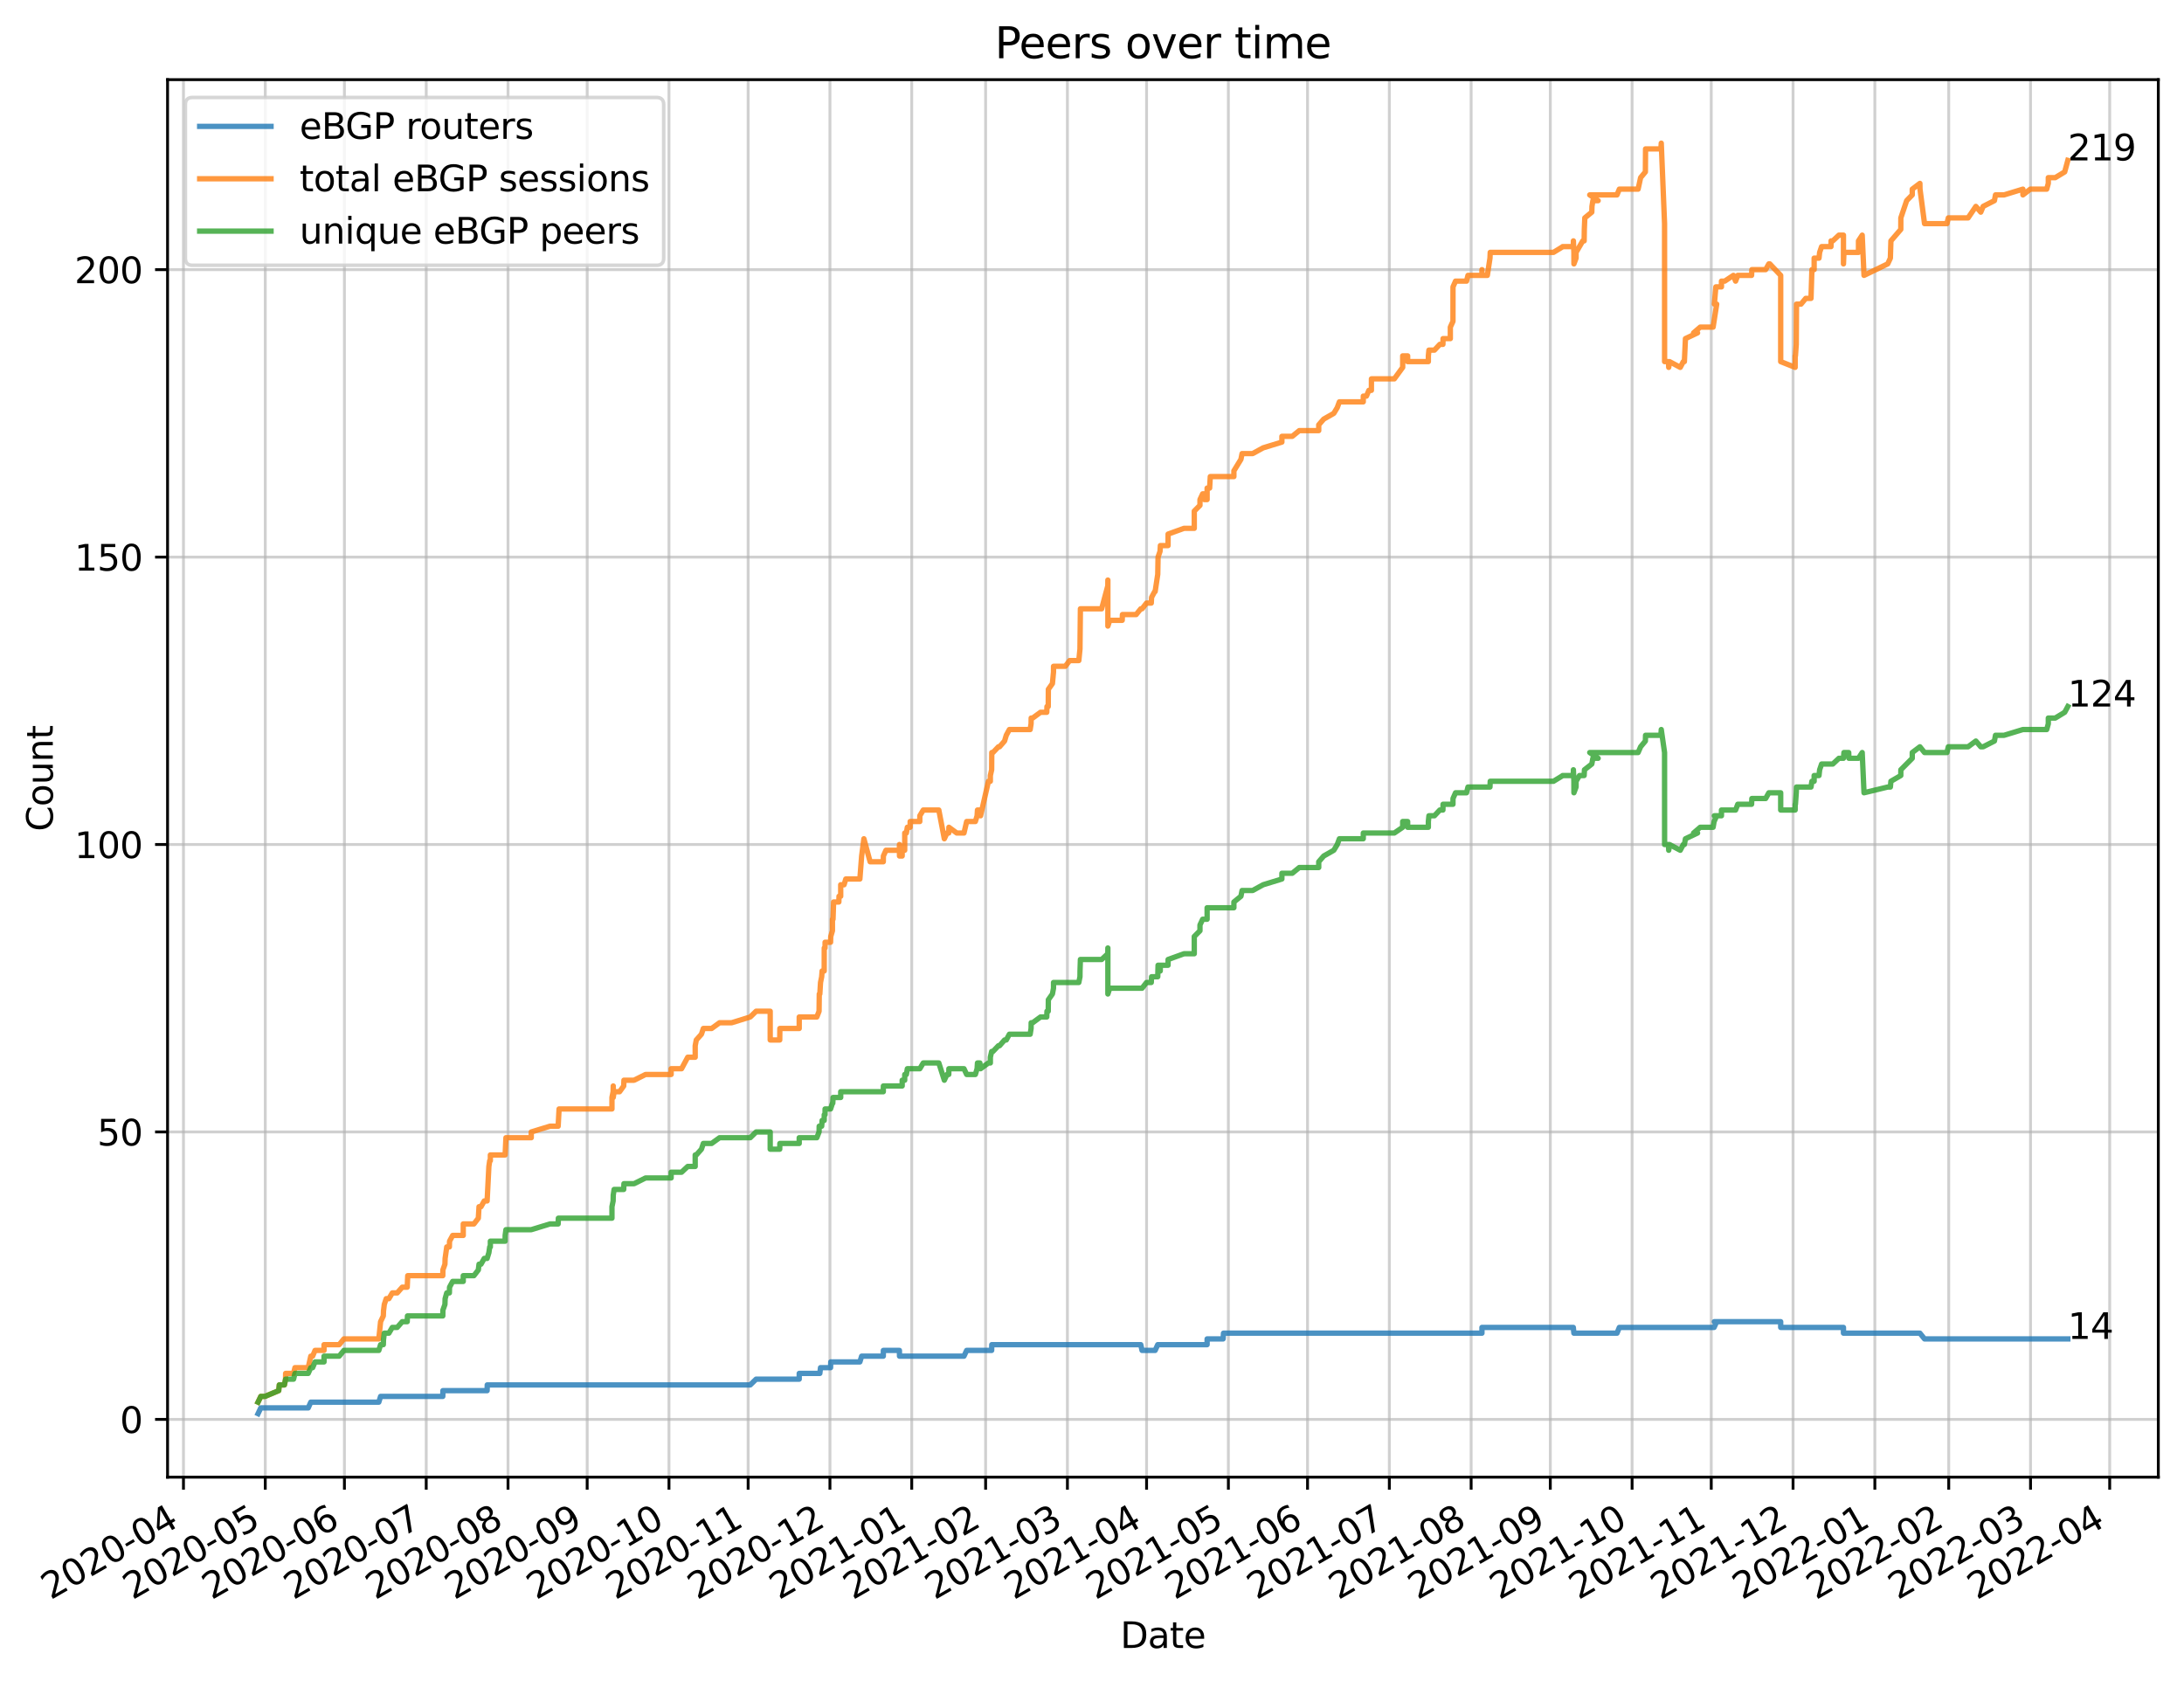 <?xml version="1.0" encoding="utf-8" standalone="no"?>
<!DOCTYPE svg PUBLIC "-//W3C//DTD SVG 1.1//EN"
  "http://www.w3.org/Graphics/SVG/1.1/DTD/svg11.dtd">
<svg xmlns:xlink="http://www.w3.org/1999/xlink" width="612.166pt" height="471.149pt" viewBox="0 0 612.166 471.149" xmlns="http://www.w3.org/2000/svg" version="1.1">
 <defs>
  <style type="text/css">*{stroke-linejoin: round; stroke-linecap: butt}</style>
 </defs>
 <g id="figure_1">
  <g id="patch_1">
   <path d="M 0 471.149 
L 612.166 471.149 
L 612.166 0 
L 0 0 
z
" style="fill: #ffffff"/>
  </g>
  <g id="axes_1">
   <g id="patch_2">
    <path d="M 46.966 413.998 
L 604.966 413.998 
L 604.966 22.318 
L 46.966 22.318 
z
" style="fill: #ffffff"/>
   </g>
   <g id="matplotlib.axis_1">
    <g id="xtick_1">
     <g id="line2d_1">
      <path d="M 51.424 413.998 
L 51.424 22.318 
" clip-path="url(#p171975126e)" style="fill: none; stroke: #b0b0b0; stroke-opacity: 0.6; stroke-width: 0.8; stroke-linecap: square"/>
     </g>
     <g id="line2d_2">
      <defs>
       <path id="m4989ca4dfe" d="M 0 0 
L 0 3.5 
" style="stroke: #000000; stroke-width: 0.8"/>
      </defs>
      <g>
       <use xlink:href="#m4989ca4dfe" x="51.424" y="413.998" style="stroke: #000000; stroke-width: 0.8"/>
      </g>
     </g>
     <g id="text_1">
      <!-- 2020-04 -->
      <g transform="translate(14.199 448.47)rotate(-30)scale(0.1 -0.1)">
       <defs>
        <path id="DejaVuSans-32" d="M 1228 531 
L 3431 531 
L 3431 0 
L 469 0 
L 469 531 
Q 828 903 1448 1529 
Q 2069 2156 2228 2338 
Q 2531 2678 2651 2914 
Q 2772 3150 2772 3378 
Q 2772 3750 2511 3984 
Q 2250 4219 1831 4219 
Q 1534 4219 1204 4116 
Q 875 4013 500 3803 
L 500 4441 
Q 881 4594 1212 4672 
Q 1544 4750 1819 4750 
Q 2544 4750 2975 4387 
Q 3406 4025 3406 3419 
Q 3406 3131 3298 2873 
Q 3191 2616 2906 2266 
Q 2828 2175 2409 1742 
Q 1991 1309 1228 531 
z
" transform="scale(0.016)"/>
        <path id="DejaVuSans-30" d="M 2034 4250 
Q 1547 4250 1301 3770 
Q 1056 3291 1056 2328 
Q 1056 1369 1301 889 
Q 1547 409 2034 409 
Q 2525 409 2770 889 
Q 3016 1369 3016 2328 
Q 3016 3291 2770 3770 
Q 2525 4250 2034 4250 
z
M 2034 4750 
Q 2819 4750 3233 4129 
Q 3647 3509 3647 2328 
Q 3647 1150 3233 529 
Q 2819 -91 2034 -91 
Q 1250 -91 836 529 
Q 422 1150 422 2328 
Q 422 3509 836 4129 
Q 1250 4750 2034 4750 
z
" transform="scale(0.016)"/>
        <path id="DejaVuSans-2d" d="M 313 2009 
L 1997 2009 
L 1997 1497 
L 313 1497 
L 313 2009 
z
" transform="scale(0.016)"/>
        <path id="DejaVuSans-34" d="M 2419 4116 
L 825 1625 
L 2419 1625 
L 2419 4116 
z
M 2253 4666 
L 3047 4666 
L 3047 1625 
L 3713 1625 
L 3713 1100 
L 3047 1100 
L 3047 0 
L 2419 0 
L 2419 1100 
L 313 1100 
L 313 1709 
L 2253 4666 
z
" transform="scale(0.016)"/>
       </defs>
       <use xlink:href="#DejaVuSans-32"/>
       <use xlink:href="#DejaVuSans-30" x="63.623"/>
       <use xlink:href="#DejaVuSans-32" x="127.246"/>
       <use xlink:href="#DejaVuSans-30" x="190.869"/>
       <use xlink:href="#DejaVuSans-2d" x="254.492"/>
       <use xlink:href="#DejaVuSans-30" x="290.576"/>
       <use xlink:href="#DejaVuSans-34" x="354.199"/>
      </g>
     </g>
    </g>
    <g id="xtick_2">
     <g id="line2d_3">
      <path d="M 74.352 413.998 
L 74.352 22.318 
" clip-path="url(#p171975126e)" style="fill: none; stroke: #b0b0b0; stroke-opacity: 0.6; stroke-width: 0.8; stroke-linecap: square"/>
     </g>
     <g id="line2d_4">
      <g>
       <use xlink:href="#m4989ca4dfe" x="74.352" y="413.998" style="stroke: #000000; stroke-width: 0.8"/>
      </g>
     </g>
     <g id="text_2">
      <!-- 2020-05 -->
      <g transform="translate(37.127 448.47)rotate(-30)scale(0.1 -0.1)">
       <defs>
        <path id="DejaVuSans-35" d="M 691 4666 
L 3169 4666 
L 3169 4134 
L 1269 4134 
L 1269 2991 
Q 1406 3038 1543 3061 
Q 1681 3084 1819 3084 
Q 2600 3084 3056 2656 
Q 3513 2228 3513 1497 
Q 3513 744 3044 326 
Q 2575 -91 1722 -91 
Q 1428 -91 1123 -41 
Q 819 9 494 109 
L 494 744 
Q 775 591 1075 516 
Q 1375 441 1709 441 
Q 2250 441 2565 725 
Q 2881 1009 2881 1497 
Q 2881 1984 2565 2268 
Q 2250 2553 1709 2553 
Q 1456 2553 1204 2497 
Q 953 2441 691 2322 
L 691 4666 
z
" transform="scale(0.016)"/>
       </defs>
       <use xlink:href="#DejaVuSans-32"/>
       <use xlink:href="#DejaVuSans-30" x="63.623"/>
       <use xlink:href="#DejaVuSans-32" x="127.246"/>
       <use xlink:href="#DejaVuSans-30" x="190.869"/>
       <use xlink:href="#DejaVuSans-2d" x="254.492"/>
       <use xlink:href="#DejaVuSans-30" x="290.576"/>
       <use xlink:href="#DejaVuSans-35" x="354.199"/>
      </g>
     </g>
    </g>
    <g id="xtick_3">
     <g id="line2d_5">
      <path d="M 96.54 413.998 
L 96.54 22.318 
" clip-path="url(#p171975126e)" style="fill: none; stroke: #b0b0b0; stroke-opacity: 0.6; stroke-width: 0.8; stroke-linecap: square"/>
     </g>
     <g id="line2d_6">
      <g>
       <use xlink:href="#m4989ca4dfe" x="96.54" y="413.998" style="stroke: #000000; stroke-width: 0.8"/>
      </g>
     </g>
     <g id="text_3">
      <!-- 2020-06 -->
      <g transform="translate(59.315 448.47)rotate(-30)scale(0.1 -0.1)">
       <defs>
        <path id="DejaVuSans-36" d="M 2113 2584 
Q 1688 2584 1439 2293 
Q 1191 2003 1191 1497 
Q 1191 994 1439 701 
Q 1688 409 2113 409 
Q 2538 409 2786 701 
Q 3034 994 3034 1497 
Q 3034 2003 2786 2293 
Q 2538 2584 2113 2584 
z
M 3366 4563 
L 3366 3988 
Q 3128 4100 2886 4159 
Q 2644 4219 2406 4219 
Q 1781 4219 1451 3797 
Q 1122 3375 1075 2522 
Q 1259 2794 1537 2939 
Q 1816 3084 2150 3084 
Q 2853 3084 3261 2657 
Q 3669 2231 3669 1497 
Q 3669 778 3244 343 
Q 2819 -91 2113 -91 
Q 1303 -91 875 529 
Q 447 1150 447 2328 
Q 447 3434 972 4092 
Q 1497 4750 2381 4750 
Q 2619 4750 2861 4703 
Q 3103 4656 3366 4563 
z
" transform="scale(0.016)"/>
       </defs>
       <use xlink:href="#DejaVuSans-32"/>
       <use xlink:href="#DejaVuSans-30" x="63.623"/>
       <use xlink:href="#DejaVuSans-32" x="127.246"/>
       <use xlink:href="#DejaVuSans-30" x="190.869"/>
       <use xlink:href="#DejaVuSans-2d" x="254.492"/>
       <use xlink:href="#DejaVuSans-30" x="290.576"/>
       <use xlink:href="#DejaVuSans-36" x="354.199"/>
      </g>
     </g>
    </g>
    <g id="xtick_4">
     <g id="line2d_7">
      <path d="M 119.468 413.998 
L 119.468 22.318 
" clip-path="url(#p171975126e)" style="fill: none; stroke: #b0b0b0; stroke-opacity: 0.6; stroke-width: 0.8; stroke-linecap: square"/>
     </g>
     <g id="line2d_8">
      <g>
       <use xlink:href="#m4989ca4dfe" x="119.468" y="413.998" style="stroke: #000000; stroke-width: 0.8"/>
      </g>
     </g>
     <g id="text_4">
      <!-- 2020-07 -->
      <g transform="translate(82.243 448.47)rotate(-30)scale(0.1 -0.1)">
       <defs>
        <path id="DejaVuSans-37" d="M 525 4666 
L 3525 4666 
L 3525 4397 
L 1831 0 
L 1172 0 
L 2766 4134 
L 525 4134 
L 525 4666 
z
" transform="scale(0.016)"/>
       </defs>
       <use xlink:href="#DejaVuSans-32"/>
       <use xlink:href="#DejaVuSans-30" x="63.623"/>
       <use xlink:href="#DejaVuSans-32" x="127.246"/>
       <use xlink:href="#DejaVuSans-30" x="190.869"/>
       <use xlink:href="#DejaVuSans-2d" x="254.492"/>
       <use xlink:href="#DejaVuSans-30" x="290.576"/>
       <use xlink:href="#DejaVuSans-37" x="354.199"/>
      </g>
     </g>
    </g>
    <g id="xtick_5">
     <g id="line2d_9">
      <path d="M 142.396 413.998 
L 142.396 22.318 
" clip-path="url(#p171975126e)" style="fill: none; stroke: #b0b0b0; stroke-opacity: 0.6; stroke-width: 0.8; stroke-linecap: square"/>
     </g>
     <g id="line2d_10">
      <g>
       <use xlink:href="#m4989ca4dfe" x="142.396" y="413.998" style="stroke: #000000; stroke-width: 0.8"/>
      </g>
     </g>
     <g id="text_5">
      <!-- 2020-08 -->
      <g transform="translate(105.171 448.47)rotate(-30)scale(0.1 -0.1)">
       <defs>
        <path id="DejaVuSans-38" d="M 2034 2216 
Q 1584 2216 1326 1975 
Q 1069 1734 1069 1313 
Q 1069 891 1326 650 
Q 1584 409 2034 409 
Q 2484 409 2743 651 
Q 3003 894 3003 1313 
Q 3003 1734 2745 1975 
Q 2488 2216 2034 2216 
z
M 1403 2484 
Q 997 2584 770 2862 
Q 544 3141 544 3541 
Q 544 4100 942 4425 
Q 1341 4750 2034 4750 
Q 2731 4750 3128 4425 
Q 3525 4100 3525 3541 
Q 3525 3141 3298 2862 
Q 3072 2584 2669 2484 
Q 3125 2378 3379 2068 
Q 3634 1759 3634 1313 
Q 3634 634 3220 271 
Q 2806 -91 2034 -91 
Q 1263 -91 848 271 
Q 434 634 434 1313 
Q 434 1759 690 2068 
Q 947 2378 1403 2484 
z
M 1172 3481 
Q 1172 3119 1398 2916 
Q 1625 2713 2034 2713 
Q 2441 2713 2670 2916 
Q 2900 3119 2900 3481 
Q 2900 3844 2670 4047 
Q 2441 4250 2034 4250 
Q 1625 4250 1398 4047 
Q 1172 3844 1172 3481 
z
" transform="scale(0.016)"/>
       </defs>
       <use xlink:href="#DejaVuSans-32"/>
       <use xlink:href="#DejaVuSans-30" x="63.623"/>
       <use xlink:href="#DejaVuSans-32" x="127.246"/>
       <use xlink:href="#DejaVuSans-30" x="190.869"/>
       <use xlink:href="#DejaVuSans-2d" x="254.492"/>
       <use xlink:href="#DejaVuSans-30" x="290.576"/>
       <use xlink:href="#DejaVuSans-38" x="354.199"/>
      </g>
     </g>
    </g>
    <g id="xtick_6">
     <g id="line2d_11">
      <path d="M 164.584 413.998 
L 164.584 22.318 
" clip-path="url(#p171975126e)" style="fill: none; stroke: #b0b0b0; stroke-opacity: 0.6; stroke-width: 0.8; stroke-linecap: square"/>
     </g>
     <g id="line2d_12">
      <g>
       <use xlink:href="#m4989ca4dfe" x="164.584" y="413.998" style="stroke: #000000; stroke-width: 0.8"/>
      </g>
     </g>
     <g id="text_6">
      <!-- 2020-09 -->
      <g transform="translate(127.359 448.47)rotate(-30)scale(0.1 -0.1)">
       <defs>
        <path id="DejaVuSans-39" d="M 703 97 
L 703 672 
Q 941 559 1184 500 
Q 1428 441 1663 441 
Q 2288 441 2617 861 
Q 2947 1281 2994 2138 
Q 2813 1869 2534 1725 
Q 2256 1581 1919 1581 
Q 1219 1581 811 2004 
Q 403 2428 403 3163 
Q 403 3881 828 4315 
Q 1253 4750 1959 4750 
Q 2769 4750 3195 4129 
Q 3622 3509 3622 2328 
Q 3622 1225 3098 567 
Q 2575 -91 1691 -91 
Q 1453 -91 1209 -44 
Q 966 3 703 97 
z
M 1959 2075 
Q 2384 2075 2632 2365 
Q 2881 2656 2881 3163 
Q 2881 3666 2632 3958 
Q 2384 4250 1959 4250 
Q 1534 4250 1286 3958 
Q 1038 3666 1038 3163 
Q 1038 2656 1286 2365 
Q 1534 2075 1959 2075 
z
" transform="scale(0.016)"/>
       </defs>
       <use xlink:href="#DejaVuSans-32"/>
       <use xlink:href="#DejaVuSans-30" x="63.623"/>
       <use xlink:href="#DejaVuSans-32" x="127.246"/>
       <use xlink:href="#DejaVuSans-30" x="190.869"/>
       <use xlink:href="#DejaVuSans-2d" x="254.492"/>
       <use xlink:href="#DejaVuSans-30" x="290.576"/>
       <use xlink:href="#DejaVuSans-39" x="354.199"/>
      </g>
     </g>
    </g>
    <g id="xtick_7">
     <g id="line2d_13">
      <path d="M 187.512 413.998 
L 187.512 22.318 
" clip-path="url(#p171975126e)" style="fill: none; stroke: #b0b0b0; stroke-opacity: 0.6; stroke-width: 0.8; stroke-linecap: square"/>
     </g>
     <g id="line2d_14">
      <g>
       <use xlink:href="#m4989ca4dfe" x="187.512" y="413.998" style="stroke: #000000; stroke-width: 0.8"/>
      </g>
     </g>
     <g id="text_7">
      <!-- 2020-10 -->
      <g transform="translate(150.287 448.47)rotate(-30)scale(0.1 -0.1)">
       <defs>
        <path id="DejaVuSans-31" d="M 794 531 
L 1825 531 
L 1825 4091 
L 703 3866 
L 703 4441 
L 1819 4666 
L 2450 4666 
L 2450 531 
L 3481 531 
L 3481 0 
L 794 0 
L 794 531 
z
" transform="scale(0.016)"/>
       </defs>
       <use xlink:href="#DejaVuSans-32"/>
       <use xlink:href="#DejaVuSans-30" x="63.623"/>
       <use xlink:href="#DejaVuSans-32" x="127.246"/>
       <use xlink:href="#DejaVuSans-30" x="190.869"/>
       <use xlink:href="#DejaVuSans-2d" x="254.492"/>
       <use xlink:href="#DejaVuSans-31" x="290.576"/>
       <use xlink:href="#DejaVuSans-30" x="354.199"/>
      </g>
     </g>
    </g>
    <g id="xtick_8">
     <g id="line2d_15">
      <path d="M 209.7 413.998 
L 209.7 22.318 
" clip-path="url(#p171975126e)" style="fill: none; stroke: #b0b0b0; stroke-opacity: 0.6; stroke-width: 0.8; stroke-linecap: square"/>
     </g>
     <g id="line2d_16">
      <g>
       <use xlink:href="#m4989ca4dfe" x="209.7" y="413.998" style="stroke: #000000; stroke-width: 0.8"/>
      </g>
     </g>
     <g id="text_8">
      <!-- 2020-11 -->
      <g transform="translate(172.476 448.47)rotate(-30)scale(0.1 -0.1)">
       <use xlink:href="#DejaVuSans-32"/>
       <use xlink:href="#DejaVuSans-30" x="63.623"/>
       <use xlink:href="#DejaVuSans-32" x="127.246"/>
       <use xlink:href="#DejaVuSans-30" x="190.869"/>
       <use xlink:href="#DejaVuSans-2d" x="254.492"/>
       <use xlink:href="#DejaVuSans-31" x="290.576"/>
       <use xlink:href="#DejaVuSans-31" x="354.199"/>
      </g>
     </g>
    </g>
    <g id="xtick_9">
     <g id="line2d_17">
      <path d="M 232.628 413.998 
L 232.628 22.318 
" clip-path="url(#p171975126e)" style="fill: none; stroke: #b0b0b0; stroke-opacity: 0.6; stroke-width: 0.8; stroke-linecap: square"/>
     </g>
     <g id="line2d_18">
      <g>
       <use xlink:href="#m4989ca4dfe" x="232.628" y="413.998" style="stroke: #000000; stroke-width: 0.8"/>
      </g>
     </g>
     <g id="text_9">
      <!-- 2020-12 -->
      <g transform="translate(195.403 448.47)rotate(-30)scale(0.1 -0.1)">
       <use xlink:href="#DejaVuSans-32"/>
       <use xlink:href="#DejaVuSans-30" x="63.623"/>
       <use xlink:href="#DejaVuSans-32" x="127.246"/>
       <use xlink:href="#DejaVuSans-30" x="190.869"/>
       <use xlink:href="#DejaVuSans-2d" x="254.492"/>
       <use xlink:href="#DejaVuSans-31" x="290.576"/>
       <use xlink:href="#DejaVuSans-32" x="354.199"/>
      </g>
     </g>
    </g>
    <g id="xtick_10">
     <g id="line2d_19">
      <path d="M 255.556 413.998 
L 255.556 22.318 
" clip-path="url(#p171975126e)" style="fill: none; stroke: #b0b0b0; stroke-opacity: 0.6; stroke-width: 0.8; stroke-linecap: square"/>
     </g>
     <g id="line2d_20">
      <g>
       <use xlink:href="#m4989ca4dfe" x="255.556" y="413.998" style="stroke: #000000; stroke-width: 0.8"/>
      </g>
     </g>
     <g id="text_10">
      <!-- 2021-01 -->
      <g transform="translate(218.331 448.47)rotate(-30)scale(0.1 -0.1)">
       <use xlink:href="#DejaVuSans-32"/>
       <use xlink:href="#DejaVuSans-30" x="63.623"/>
       <use xlink:href="#DejaVuSans-32" x="127.246"/>
       <use xlink:href="#DejaVuSans-31" x="190.869"/>
       <use xlink:href="#DejaVuSans-2d" x="254.492"/>
       <use xlink:href="#DejaVuSans-30" x="290.576"/>
       <use xlink:href="#DejaVuSans-31" x="354.199"/>
      </g>
     </g>
    </g>
    <g id="xtick_11">
     <g id="line2d_21">
      <path d="M 276.265 413.998 
L 276.265 22.318 
" clip-path="url(#p171975126e)" style="fill: none; stroke: #b0b0b0; stroke-opacity: 0.6; stroke-width: 0.8; stroke-linecap: square"/>
     </g>
     <g id="line2d_22">
      <g>
       <use xlink:href="#m4989ca4dfe" x="276.265" y="413.998" style="stroke: #000000; stroke-width: 0.8"/>
      </g>
     </g>
     <g id="text_11">
      <!-- 2021-02 -->
      <g transform="translate(239.04 448.47)rotate(-30)scale(0.1 -0.1)">
       <use xlink:href="#DejaVuSans-32"/>
       <use xlink:href="#DejaVuSans-30" x="63.623"/>
       <use xlink:href="#DejaVuSans-32" x="127.246"/>
       <use xlink:href="#DejaVuSans-31" x="190.869"/>
       <use xlink:href="#DejaVuSans-2d" x="254.492"/>
       <use xlink:href="#DejaVuSans-30" x="290.576"/>
       <use xlink:href="#DejaVuSans-32" x="354.199"/>
      </g>
     </g>
    </g>
    <g id="xtick_12">
     <g id="line2d_23">
      <path d="M 299.193 413.998 
L 299.193 22.318 
" clip-path="url(#p171975126e)" style="fill: none; stroke: #b0b0b0; stroke-opacity: 0.6; stroke-width: 0.8; stroke-linecap: square"/>
     </g>
     <g id="line2d_24">
      <g>
       <use xlink:href="#m4989ca4dfe" x="299.193" y="413.998" style="stroke: #000000; stroke-width: 0.8"/>
      </g>
     </g>
     <g id="text_12">
      <!-- 2021-03 -->
      <g transform="translate(261.968 448.47)rotate(-30)scale(0.1 -0.1)">
       <defs>
        <path id="DejaVuSans-33" d="M 2597 2516 
Q 3050 2419 3304 2112 
Q 3559 1806 3559 1356 
Q 3559 666 3084 287 
Q 2609 -91 1734 -91 
Q 1441 -91 1130 -33 
Q 819 25 488 141 
L 488 750 
Q 750 597 1062 519 
Q 1375 441 1716 441 
Q 2309 441 2620 675 
Q 2931 909 2931 1356 
Q 2931 1769 2642 2001 
Q 2353 2234 1838 2234 
L 1294 2234 
L 1294 2753 
L 1863 2753 
Q 2328 2753 2575 2939 
Q 2822 3125 2822 3475 
Q 2822 3834 2567 4026 
Q 2313 4219 1838 4219 
Q 1578 4219 1281 4162 
Q 984 4106 628 3988 
L 628 4550 
Q 988 4650 1302 4700 
Q 1616 4750 1894 4750 
Q 2613 4750 3031 4423 
Q 3450 4097 3450 3541 
Q 3450 3153 3228 2886 
Q 3006 2619 2597 2516 
z
" transform="scale(0.016)"/>
       </defs>
       <use xlink:href="#DejaVuSans-32"/>
       <use xlink:href="#DejaVuSans-30" x="63.623"/>
       <use xlink:href="#DejaVuSans-32" x="127.246"/>
       <use xlink:href="#DejaVuSans-31" x="190.869"/>
       <use xlink:href="#DejaVuSans-2d" x="254.492"/>
       <use xlink:href="#DejaVuSans-30" x="290.576"/>
       <use xlink:href="#DejaVuSans-33" x="354.199"/>
      </g>
     </g>
    </g>
    <g id="xtick_13">
     <g id="line2d_25">
      <path d="M 321.381 413.998 
L 321.381 22.318 
" clip-path="url(#p171975126e)" style="fill: none; stroke: #b0b0b0; stroke-opacity: 0.6; stroke-width: 0.8; stroke-linecap: square"/>
     </g>
     <g id="line2d_26">
      <g>
       <use xlink:href="#m4989ca4dfe" x="321.381" y="413.998" style="stroke: #000000; stroke-width: 0.8"/>
      </g>
     </g>
     <g id="text_13">
      <!-- 2021-04 -->
      <g transform="translate(284.156 448.47)rotate(-30)scale(0.1 -0.1)">
       <use xlink:href="#DejaVuSans-32"/>
       <use xlink:href="#DejaVuSans-30" x="63.623"/>
       <use xlink:href="#DejaVuSans-32" x="127.246"/>
       <use xlink:href="#DejaVuSans-31" x="190.869"/>
       <use xlink:href="#DejaVuSans-2d" x="254.492"/>
       <use xlink:href="#DejaVuSans-30" x="290.576"/>
       <use xlink:href="#DejaVuSans-34" x="354.199"/>
      </g>
     </g>
    </g>
    <g id="xtick_14">
     <g id="line2d_27">
      <path d="M 344.309 413.998 
L 344.309 22.318 
" clip-path="url(#p171975126e)" style="fill: none; stroke: #b0b0b0; stroke-opacity: 0.6; stroke-width: 0.8; stroke-linecap: square"/>
     </g>
     <g id="line2d_28">
      <g>
       <use xlink:href="#m4989ca4dfe" x="344.309" y="413.998" style="stroke: #000000; stroke-width: 0.8"/>
      </g>
     </g>
     <g id="text_14">
      <!-- 2021-05 -->
      <g transform="translate(307.084 448.47)rotate(-30)scale(0.1 -0.1)">
       <use xlink:href="#DejaVuSans-32"/>
       <use xlink:href="#DejaVuSans-30" x="63.623"/>
       <use xlink:href="#DejaVuSans-32" x="127.246"/>
       <use xlink:href="#DejaVuSans-31" x="190.869"/>
       <use xlink:href="#DejaVuSans-2d" x="254.492"/>
       <use xlink:href="#DejaVuSans-30" x="290.576"/>
       <use xlink:href="#DejaVuSans-35" x="354.199"/>
      </g>
     </g>
    </g>
    <g id="xtick_15">
     <g id="line2d_29">
      <path d="M 366.497 413.998 
L 366.497 22.318 
" clip-path="url(#p171975126e)" style="fill: none; stroke: #b0b0b0; stroke-opacity: 0.6; stroke-width: 0.8; stroke-linecap: square"/>
     </g>
     <g id="line2d_30">
      <g>
       <use xlink:href="#m4989ca4dfe" x="366.497" y="413.998" style="stroke: #000000; stroke-width: 0.8"/>
      </g>
     </g>
     <g id="text_15">
      <!-- 2021-06 -->
      <g transform="translate(329.273 448.47)rotate(-30)scale(0.1 -0.1)">
       <use xlink:href="#DejaVuSans-32"/>
       <use xlink:href="#DejaVuSans-30" x="63.623"/>
       <use xlink:href="#DejaVuSans-32" x="127.246"/>
       <use xlink:href="#DejaVuSans-31" x="190.869"/>
       <use xlink:href="#DejaVuSans-2d" x="254.492"/>
       <use xlink:href="#DejaVuSans-30" x="290.576"/>
       <use xlink:href="#DejaVuSans-36" x="354.199"/>
      </g>
     </g>
    </g>
    <g id="xtick_16">
     <g id="line2d_31">
      <path d="M 389.425 413.998 
L 389.425 22.318 
" clip-path="url(#p171975126e)" style="fill: none; stroke: #b0b0b0; stroke-opacity: 0.6; stroke-width: 0.8; stroke-linecap: square"/>
     </g>
     <g id="line2d_32">
      <g>
       <use xlink:href="#m4989ca4dfe" x="389.425" y="413.998" style="stroke: #000000; stroke-width: 0.8"/>
      </g>
     </g>
     <g id="text_16">
      <!-- 2021-07 -->
      <g transform="translate(352.2 448.47)rotate(-30)scale(0.1 -0.1)">
       <use xlink:href="#DejaVuSans-32"/>
       <use xlink:href="#DejaVuSans-30" x="63.623"/>
       <use xlink:href="#DejaVuSans-32" x="127.246"/>
       <use xlink:href="#DejaVuSans-31" x="190.869"/>
       <use xlink:href="#DejaVuSans-2d" x="254.492"/>
       <use xlink:href="#DejaVuSans-30" x="290.576"/>
       <use xlink:href="#DejaVuSans-37" x="354.199"/>
      </g>
     </g>
    </g>
    <g id="xtick_17">
     <g id="line2d_33">
      <path d="M 412.353 413.998 
L 412.353 22.318 
" clip-path="url(#p171975126e)" style="fill: none; stroke: #b0b0b0; stroke-opacity: 0.6; stroke-width: 0.8; stroke-linecap: square"/>
     </g>
     <g id="line2d_34">
      <g>
       <use xlink:href="#m4989ca4dfe" x="412.353" y="413.998" style="stroke: #000000; stroke-width: 0.8"/>
      </g>
     </g>
     <g id="text_17">
      <!-- 2021-08 -->
      <g transform="translate(375.128 448.47)rotate(-30)scale(0.1 -0.1)">
       <use xlink:href="#DejaVuSans-32"/>
       <use xlink:href="#DejaVuSans-30" x="63.623"/>
       <use xlink:href="#DejaVuSans-32" x="127.246"/>
       <use xlink:href="#DejaVuSans-31" x="190.869"/>
       <use xlink:href="#DejaVuSans-2d" x="254.492"/>
       <use xlink:href="#DejaVuSans-30" x="290.576"/>
       <use xlink:href="#DejaVuSans-38" x="354.199"/>
      </g>
     </g>
    </g>
    <g id="xtick_18">
     <g id="line2d_35">
      <path d="M 434.541 413.998 
L 434.541 22.318 
" clip-path="url(#p171975126e)" style="fill: none; stroke: #b0b0b0; stroke-opacity: 0.6; stroke-width: 0.8; stroke-linecap: square"/>
     </g>
     <g id="line2d_36">
      <g>
       <use xlink:href="#m4989ca4dfe" x="434.541" y="413.998" style="stroke: #000000; stroke-width: 0.8"/>
      </g>
     </g>
     <g id="text_18">
      <!-- 2021-09 -->
      <g transform="translate(397.316 448.47)rotate(-30)scale(0.1 -0.1)">
       <use xlink:href="#DejaVuSans-32"/>
       <use xlink:href="#DejaVuSans-30" x="63.623"/>
       <use xlink:href="#DejaVuSans-32" x="127.246"/>
       <use xlink:href="#DejaVuSans-31" x="190.869"/>
       <use xlink:href="#DejaVuSans-2d" x="254.492"/>
       <use xlink:href="#DejaVuSans-30" x="290.576"/>
       <use xlink:href="#DejaVuSans-39" x="354.199"/>
      </g>
     </g>
    </g>
    <g id="xtick_19">
     <g id="line2d_37">
      <path d="M 457.469 413.998 
L 457.469 22.318 
" clip-path="url(#p171975126e)" style="fill: none; stroke: #b0b0b0; stroke-opacity: 0.6; stroke-width: 0.8; stroke-linecap: square"/>
     </g>
     <g id="line2d_38">
      <g>
       <use xlink:href="#m4989ca4dfe" x="457.469" y="413.998" style="stroke: #000000; stroke-width: 0.8"/>
      </g>
     </g>
     <g id="text_19">
      <!-- 2021-10 -->
      <g transform="translate(420.244 448.47)rotate(-30)scale(0.1 -0.1)">
       <use xlink:href="#DejaVuSans-32"/>
       <use xlink:href="#DejaVuSans-30" x="63.623"/>
       <use xlink:href="#DejaVuSans-32" x="127.246"/>
       <use xlink:href="#DejaVuSans-31" x="190.869"/>
       <use xlink:href="#DejaVuSans-2d" x="254.492"/>
       <use xlink:href="#DejaVuSans-31" x="290.576"/>
       <use xlink:href="#DejaVuSans-30" x="354.199"/>
      </g>
     </g>
    </g>
    <g id="xtick_20">
     <g id="line2d_39">
      <path d="M 479.657 413.998 
L 479.657 22.318 
" clip-path="url(#p171975126e)" style="fill: none; stroke: #b0b0b0; stroke-opacity: 0.6; stroke-width: 0.8; stroke-linecap: square"/>
     </g>
     <g id="line2d_40">
      <g>
       <use xlink:href="#m4989ca4dfe" x="479.657" y="413.998" style="stroke: #000000; stroke-width: 0.8"/>
      </g>
     </g>
     <g id="text_20">
      <!-- 2021-11 -->
      <g transform="translate(442.433 448.47)rotate(-30)scale(0.1 -0.1)">
       <use xlink:href="#DejaVuSans-32"/>
       <use xlink:href="#DejaVuSans-30" x="63.623"/>
       <use xlink:href="#DejaVuSans-32" x="127.246"/>
       <use xlink:href="#DejaVuSans-31" x="190.869"/>
       <use xlink:href="#DejaVuSans-2d" x="254.492"/>
       <use xlink:href="#DejaVuSans-31" x="290.576"/>
       <use xlink:href="#DejaVuSans-31" x="354.199"/>
      </g>
     </g>
    </g>
    <g id="xtick_21">
     <g id="line2d_41">
      <path d="M 502.585 413.998 
L 502.585 22.318 
" clip-path="url(#p171975126e)" style="fill: none; stroke: #b0b0b0; stroke-opacity: 0.6; stroke-width: 0.8; stroke-linecap: square"/>
     </g>
     <g id="line2d_42">
      <g>
       <use xlink:href="#m4989ca4dfe" x="502.585" y="413.998" style="stroke: #000000; stroke-width: 0.8"/>
      </g>
     </g>
     <g id="text_21">
      <!-- 2021-12 -->
      <g transform="translate(465.36 448.47)rotate(-30)scale(0.1 -0.1)">
       <use xlink:href="#DejaVuSans-32"/>
       <use xlink:href="#DejaVuSans-30" x="63.623"/>
       <use xlink:href="#DejaVuSans-32" x="127.246"/>
       <use xlink:href="#DejaVuSans-31" x="190.869"/>
       <use xlink:href="#DejaVuSans-2d" x="254.492"/>
       <use xlink:href="#DejaVuSans-31" x="290.576"/>
       <use xlink:href="#DejaVuSans-32" x="354.199"/>
      </g>
     </g>
    </g>
    <g id="xtick_22">
     <g id="line2d_43">
      <path d="M 525.513 413.998 
L 525.513 22.318 
" clip-path="url(#p171975126e)" style="fill: none; stroke: #b0b0b0; stroke-opacity: 0.6; stroke-width: 0.8; stroke-linecap: square"/>
     </g>
     <g id="line2d_44">
      <g>
       <use xlink:href="#m4989ca4dfe" x="525.513" y="413.998" style="stroke: #000000; stroke-width: 0.8"/>
      </g>
     </g>
     <g id="text_22">
      <!-- 2022-01 -->
      <g transform="translate(488.288 448.47)rotate(-30)scale(0.1 -0.1)">
       <use xlink:href="#DejaVuSans-32"/>
       <use xlink:href="#DejaVuSans-30" x="63.623"/>
       <use xlink:href="#DejaVuSans-32" x="127.246"/>
       <use xlink:href="#DejaVuSans-32" x="190.869"/>
       <use xlink:href="#DejaVuSans-2d" x="254.492"/>
       <use xlink:href="#DejaVuSans-30" x="290.576"/>
       <use xlink:href="#DejaVuSans-31" x="354.199"/>
      </g>
     </g>
    </g>
    <g id="xtick_23">
     <g id="line2d_45">
      <path d="M 546.222 413.998 
L 546.222 22.318 
" clip-path="url(#p171975126e)" style="fill: none; stroke: #b0b0b0; stroke-opacity: 0.6; stroke-width: 0.8; stroke-linecap: square"/>
     </g>
     <g id="line2d_46">
      <g>
       <use xlink:href="#m4989ca4dfe" x="546.222" y="413.998" style="stroke: #000000; stroke-width: 0.8"/>
      </g>
     </g>
     <g id="text_23">
      <!-- 2022-02 -->
      <g transform="translate(508.997 448.47)rotate(-30)scale(0.1 -0.1)">
       <use xlink:href="#DejaVuSans-32"/>
       <use xlink:href="#DejaVuSans-30" x="63.623"/>
       <use xlink:href="#DejaVuSans-32" x="127.246"/>
       <use xlink:href="#DejaVuSans-32" x="190.869"/>
       <use xlink:href="#DejaVuSans-2d" x="254.492"/>
       <use xlink:href="#DejaVuSans-30" x="290.576"/>
       <use xlink:href="#DejaVuSans-32" x="354.199"/>
      </g>
     </g>
    </g>
    <g id="xtick_24">
     <g id="line2d_47">
      <path d="M 569.15 413.998 
L 569.15 22.318 
" clip-path="url(#p171975126e)" style="fill: none; stroke: #b0b0b0; stroke-opacity: 0.6; stroke-width: 0.8; stroke-linecap: square"/>
     </g>
     <g id="line2d_48">
      <g>
       <use xlink:href="#m4989ca4dfe" x="569.15" y="413.998" style="stroke: #000000; stroke-width: 0.8"/>
      </g>
     </g>
     <g id="text_24">
      <!-- 2022-03 -->
      <g transform="translate(531.925 448.47)rotate(-30)scale(0.1 -0.1)">
       <use xlink:href="#DejaVuSans-32"/>
       <use xlink:href="#DejaVuSans-30" x="63.623"/>
       <use xlink:href="#DejaVuSans-32" x="127.246"/>
       <use xlink:href="#DejaVuSans-32" x="190.869"/>
       <use xlink:href="#DejaVuSans-2d" x="254.492"/>
       <use xlink:href="#DejaVuSans-30" x="290.576"/>
       <use xlink:href="#DejaVuSans-33" x="354.199"/>
      </g>
     </g>
    </g>
    <g id="xtick_25">
     <g id="line2d_49">
      <path d="M 591.338 413.998 
L 591.338 22.318 
" clip-path="url(#p171975126e)" style="fill: none; stroke: #b0b0b0; stroke-opacity: 0.6; stroke-width: 0.8; stroke-linecap: square"/>
     </g>
     <g id="line2d_50">
      <g>
       <use xlink:href="#m4989ca4dfe" x="591.338" y="413.998" style="stroke: #000000; stroke-width: 0.8"/>
      </g>
     </g>
     <g id="text_25">
      <!-- 2022-04 -->
      <g transform="translate(554.113 448.47)rotate(-30)scale(0.1 -0.1)">
       <use xlink:href="#DejaVuSans-32"/>
       <use xlink:href="#DejaVuSans-30" x="63.623"/>
       <use xlink:href="#DejaVuSans-32" x="127.246"/>
       <use xlink:href="#DejaVuSans-32" x="190.869"/>
       <use xlink:href="#DejaVuSans-2d" x="254.492"/>
       <use xlink:href="#DejaVuSans-30" x="290.576"/>
       <use xlink:href="#DejaVuSans-34" x="354.199"/>
      </g>
     </g>
    </g>
    <g id="text_26">
     <!-- Date -->
     <g transform="translate(314.015 461.869)scale(0.1 -0.1)">
      <defs>
       <path id="DejaVuSans-44" d="M 1259 4147 
L 1259 519 
L 2022 519 
Q 2988 519 3436 956 
Q 3884 1394 3884 2338 
Q 3884 3275 3436 3711 
Q 2988 4147 2022 4147 
L 1259 4147 
z
M 628 4666 
L 1925 4666 
Q 3281 4666 3915 4102 
Q 4550 3538 4550 2338 
Q 4550 1131 3912 565 
Q 3275 0 1925 0 
L 628 0 
L 628 4666 
z
" transform="scale(0.016)"/>
       <path id="DejaVuSans-61" d="M 2194 1759 
Q 1497 1759 1228 1600 
Q 959 1441 959 1056 
Q 959 750 1161 570 
Q 1363 391 1709 391 
Q 2188 391 2477 730 
Q 2766 1069 2766 1631 
L 2766 1759 
L 2194 1759 
z
M 3341 1997 
L 3341 0 
L 2766 0 
L 2766 531 
Q 2569 213 2275 61 
Q 1981 -91 1556 -91 
Q 1019 -91 701 211 
Q 384 513 384 1019 
Q 384 1609 779 1909 
Q 1175 2209 1959 2209 
L 2766 2209 
L 2766 2266 
Q 2766 2663 2505 2880 
Q 2244 3097 1772 3097 
Q 1472 3097 1187 3025 
Q 903 2953 641 2809 
L 641 3341 
Q 956 3463 1253 3523 
Q 1550 3584 1831 3584 
Q 2591 3584 2966 3190 
Q 3341 2797 3341 1997 
z
" transform="scale(0.016)"/>
       <path id="DejaVuSans-74" d="M 1172 4494 
L 1172 3500 
L 2356 3500 
L 2356 3053 
L 1172 3053 
L 1172 1153 
Q 1172 725 1289 603 
Q 1406 481 1766 481 
L 2356 481 
L 2356 0 
L 1766 0 
Q 1100 0 847 248 
Q 594 497 594 1153 
L 594 3053 
L 172 3053 
L 172 3500 
L 594 3500 
L 594 4494 
L 1172 4494 
z
" transform="scale(0.016)"/>
       <path id="DejaVuSans-65" d="M 3597 1894 
L 3597 1613 
L 953 1613 
Q 991 1019 1311 708 
Q 1631 397 2203 397 
Q 2534 397 2845 478 
Q 3156 559 3463 722 
L 3463 178 
Q 3153 47 2828 -22 
Q 2503 -91 2169 -91 
Q 1331 -91 842 396 
Q 353 884 353 1716 
Q 353 2575 817 3079 
Q 1281 3584 2069 3584 
Q 2775 3584 3186 3129 
Q 3597 2675 3597 1894 
z
M 3022 2063 
Q 3016 2534 2758 2815 
Q 2500 3097 2075 3097 
Q 1594 3097 1305 2825 
Q 1016 2553 972 2059 
L 3022 2063 
z
" transform="scale(0.016)"/>
      </defs>
      <use xlink:href="#DejaVuSans-44"/>
      <use xlink:href="#DejaVuSans-61" x="77.002"/>
      <use xlink:href="#DejaVuSans-74" x="138.281"/>
      <use xlink:href="#DejaVuSans-65" x="177.49"/>
     </g>
    </g>
   </g>
   <g id="matplotlib.axis_2">
    <g id="ytick_1">
     <g id="line2d_51">
      <path d="M 46.966 397.806 
L 604.966 397.806 
" clip-path="url(#p171975126e)" style="fill: none; stroke: #b0b0b0; stroke-opacity: 0.6; stroke-width: 0.8; stroke-linecap: square"/>
     </g>
     <g id="line2d_52">
      <defs>
       <path id="mc11dc46687" d="M 0 0 
L -3.5 0 
" style="stroke: #000000; stroke-width: 0.8"/>
      </defs>
      <g>
       <use xlink:href="#mc11dc46687" x="46.966" y="397.806" style="stroke: #000000; stroke-width: 0.8"/>
      </g>
     </g>
     <g id="text_27">
      <!-- 0 -->
      <g transform="translate(33.603 401.605)scale(0.1 -0.1)">
       <use xlink:href="#DejaVuSans-30"/>
      </g>
     </g>
    </g>
    <g id="ytick_2">
     <g id="line2d_53">
      <path d="M 46.966 317.246 
L 604.966 317.246 
" clip-path="url(#p171975126e)" style="fill: none; stroke: #b0b0b0; stroke-opacity: 0.6; stroke-width: 0.8; stroke-linecap: square"/>
     </g>
     <g id="line2d_54">
      <g>
       <use xlink:href="#mc11dc46687" x="46.966" y="317.246" style="stroke: #000000; stroke-width: 0.8"/>
      </g>
     </g>
     <g id="text_28">
      <!-- 50 -->
      <g transform="translate(27.241 321.045)scale(0.1 -0.1)">
       <use xlink:href="#DejaVuSans-35"/>
       <use xlink:href="#DejaVuSans-30" x="63.623"/>
      </g>
     </g>
    </g>
    <g id="ytick_3">
     <g id="line2d_55">
      <path d="M 46.966 236.687 
L 604.966 236.687 
" clip-path="url(#p171975126e)" style="fill: none; stroke: #b0b0b0; stroke-opacity: 0.6; stroke-width: 0.8; stroke-linecap: square"/>
     </g>
     <g id="line2d_56">
      <g>
       <use xlink:href="#mc11dc46687" x="46.966" y="236.687" style="stroke: #000000; stroke-width: 0.8"/>
      </g>
     </g>
     <g id="text_29">
      <!-- 100 -->
      <g transform="translate(20.878 240.486)scale(0.1 -0.1)">
       <use xlink:href="#DejaVuSans-31"/>
       <use xlink:href="#DejaVuSans-30" x="63.623"/>
       <use xlink:href="#DejaVuSans-30" x="127.246"/>
      </g>
     </g>
    </g>
    <g id="ytick_4">
     <g id="line2d_57">
      <path d="M 46.966 156.127 
L 604.966 156.127 
" clip-path="url(#p171975126e)" style="fill: none; stroke: #b0b0b0; stroke-opacity: 0.6; stroke-width: 0.8; stroke-linecap: square"/>
     </g>
     <g id="line2d_58">
      <g>
       <use xlink:href="#mc11dc46687" x="46.966" y="156.127" style="stroke: #000000; stroke-width: 0.8"/>
      </g>
     </g>
     <g id="text_30">
      <!-- 150 -->
      <g transform="translate(20.878 159.927)scale(0.1 -0.1)">
       <use xlink:href="#DejaVuSans-31"/>
       <use xlink:href="#DejaVuSans-35" x="63.623"/>
       <use xlink:href="#DejaVuSans-30" x="127.246"/>
      </g>
     </g>
    </g>
    <g id="ytick_5">
     <g id="line2d_59">
      <path d="M 46.966 75.568 
L 604.966 75.568 
" clip-path="url(#p171975126e)" style="fill: none; stroke: #b0b0b0; stroke-opacity: 0.6; stroke-width: 0.8; stroke-linecap: square"/>
     </g>
     <g id="line2d_60">
      <g>
       <use xlink:href="#mc11dc46687" x="46.966" y="75.568" style="stroke: #000000; stroke-width: 0.8"/>
      </g>
     </g>
     <g id="text_31">
      <!-- 200 -->
      <g transform="translate(20.878 79.367)scale(0.1 -0.1)">
       <use xlink:href="#DejaVuSans-32"/>
       <use xlink:href="#DejaVuSans-30" x="63.623"/>
       <use xlink:href="#DejaVuSans-30" x="127.246"/>
      </g>
     </g>
    </g>
    <g id="text_32">
     <!-- Count -->
     <g transform="translate(14.798 233.007)rotate(-90)scale(0.1 -0.1)">
      <defs>
       <path id="DejaVuSans-43" d="M 4122 4306 
L 4122 3641 
Q 3803 3938 3442 4084 
Q 3081 4231 2675 4231 
Q 1875 4231 1450 3742 
Q 1025 3253 1025 2328 
Q 1025 1406 1450 917 
Q 1875 428 2675 428 
Q 3081 428 3442 575 
Q 3803 722 4122 1019 
L 4122 359 
Q 3791 134 3420 21 
Q 3050 -91 2638 -91 
Q 1578 -91 968 557 
Q 359 1206 359 2328 
Q 359 3453 968 4101 
Q 1578 4750 2638 4750 
Q 3056 4750 3426 4639 
Q 3797 4528 4122 4306 
z
" transform="scale(0.016)"/>
       <path id="DejaVuSans-6f" d="M 1959 3097 
Q 1497 3097 1228 2736 
Q 959 2375 959 1747 
Q 959 1119 1226 758 
Q 1494 397 1959 397 
Q 2419 397 2687 759 
Q 2956 1122 2956 1747 
Q 2956 2369 2687 2733 
Q 2419 3097 1959 3097 
z
M 1959 3584 
Q 2709 3584 3137 3096 
Q 3566 2609 3566 1747 
Q 3566 888 3137 398 
Q 2709 -91 1959 -91 
Q 1206 -91 779 398 
Q 353 888 353 1747 
Q 353 2609 779 3096 
Q 1206 3584 1959 3584 
z
" transform="scale(0.016)"/>
       <path id="DejaVuSans-75" d="M 544 1381 
L 544 3500 
L 1119 3500 
L 1119 1403 
Q 1119 906 1312 657 
Q 1506 409 1894 409 
Q 2359 409 2629 706 
Q 2900 1003 2900 1516 
L 2900 3500 
L 3475 3500 
L 3475 0 
L 2900 0 
L 2900 538 
Q 2691 219 2414 64 
Q 2138 -91 1772 -91 
Q 1169 -91 856 284 
Q 544 659 544 1381 
z
M 1991 3584 
L 1991 3584 
z
" transform="scale(0.016)"/>
       <path id="DejaVuSans-6e" d="M 3513 2113 
L 3513 0 
L 2938 0 
L 2938 2094 
Q 2938 2591 2744 2837 
Q 2550 3084 2163 3084 
Q 1697 3084 1428 2787 
Q 1159 2491 1159 1978 
L 1159 0 
L 581 0 
L 581 3500 
L 1159 3500 
L 1159 2956 
Q 1366 3272 1645 3428 
Q 1925 3584 2291 3584 
Q 2894 3584 3203 3211 
Q 3513 2838 3513 2113 
z
" transform="scale(0.016)"/>
      </defs>
      <use xlink:href="#DejaVuSans-43"/>
      <use xlink:href="#DejaVuSans-6f" x="69.824"/>
      <use xlink:href="#DejaVuSans-75" x="131.006"/>
      <use xlink:href="#DejaVuSans-6e" x="194.385"/>
      <use xlink:href="#DejaVuSans-74" x="257.764"/>
     </g>
    </g>
   </g>
   <g id="line2d_61">
    <path d="M 579.602 375.249 
L 539.44 375.249 
L 538.14 373.638 
L 516.715 373.638 
L 516.715 372.027 
L 499.12 372.027 
L 499.12 370.415 
L 480.527 370.415 
L 481.184 370.415 
L 480.455 372.027 
L 453.893 372.027 
L 453.239 373.638 
L 441.155 373.638 
L 440.992 372.027 
L 415.384 372.027 
L 415.384 373.638 
L 342.943 373.638 
L 342.832 375.249 
L 338.35 375.249 
L 338.35 376.86 
L 324.512 376.86 
L 323.781 378.471 
L 320.109 378.471 
L 319.752 376.86 
L 277.991 376.86 
L 277.957 378.471 
L 270.951 378.471 
L 270.2 380.083 
L 252.125 380.083 
L 252.101 378.471 
L 247.606 378.471 
L 247.588 380.083 
L 241.515 380.083 
L 241.018 381.694 
L 232.857 381.694 
L 232.809 383.305 
L 229.991 383.305 
L 229.796 384.916 
L 224.021 384.916 
L 224.016 386.527 
L 211.939 386.527 
L 210.29 388.139 
L 136.573 388.139 
L 136.537 389.75 
L 124.141 389.75 
L 124.117 391.361 
L 106.679 391.361 
L 106.181 392.972 
L 87.115 392.972 
L 86.392 394.583 
L 73.098 394.583 
L 72.329 396.194 
L 72.329 396.194 
" clip-path="url(#p171975126e)" style="fill: none; stroke: #1f77b4; stroke-opacity: 0.8; stroke-width: 1.5; stroke-linecap: square"/>
   </g>
   <g id="line2d_62">
    <path d="M 579.602 44.955 
L 578.726 48.178 
L 576.078 49.789 
L 574.131 49.789 
L 574.131 51.4 
L 573.683 53.011 
L 569.091 53.011 
L 567.015 54.622 
L 567.011 53.011 
L 561.733 54.622 
L 559.328 54.622 
L 559.028 56.234 
L 555.869 57.845 
L 555.204 59.456 
L 553.826 57.845 
L 551.649 61.067 
L 546.099 61.067 
L 545.724 62.678 
L 539.44 62.678 
L 538.169 53.011 
L 538.14 51.4 
L 535.999 53.011 
L 535.995 54.622 
L 534.426 56.234 
L 532.797 61.067 
L 532.786 64.29 
L 530.014 67.512 
L 529.863 72.346 
L 529.12 73.957 
L 522.476 77.179 
L 521.967 65.901 
L 520.923 67.512 
L 520.922 70.734 
L 516.849 70.734 
L 516.715 73.957 
L 516.715 65.901 
L 515.445 65.901 
L 513.72 67.512 
L 513.242 67.512 
L 513.215 69.123 
L 510.587 69.123 
L 510.037 70.734 
L 509.86 72.346 
L 508.498 72.346 
L 508.498 75.568 
L 507.869 75.568 
L 507.618 83.624 
L 506.143 83.624 
L 504.813 85.235 
L 503.554 85.235 
L 503.484 96.513 
L 503.253 99.736 
L 503.181 99.736 
L 503.176 102.958 
L 499.12 101.347 
L 499.12 77.179 
L 496.058 73.957 
L 495.803 73.957 
L 494.899 75.568 
L 491.036 75.568 
L 490.962 77.179 
L 487.088 77.179 
L 486.48 78.79 
L 485.863 77.179 
L 483.438 78.79 
L 482.517 78.79 
L 482.516 80.401 
L 480.945 80.401 
L 480.527 85.235 
L 481.184 85.235 
L 480.178 91.68 
L 476.572 91.68 
L 474.699 93.291 
L 475.821 93.291 
L 472.424 94.902 
L 472.124 101.347 
L 471.824 101.347 
L 470.972 102.958 
L 467.955 101.347 
L 467.735 102.958 
L 467.663 101.347 
L 466.579 101.347 
L 466.568 62.678 
L 465.644 40.122 
L 465.545 41.733 
L 461.242 41.733 
L 461.193 48.178 
L 459.854 49.789 
L 459.155 53.011 
L 453.893 53.011 
L 453.239 54.622 
L 445.595 54.622 
L 447.956 56.234 
L 446.478 56.234 
L 446.221 57.845 
L 446.174 59.456 
L 444.215 61.067 
L 444.079 64.29 
L 444.029 67.512 
L 443.641 67.512 
L 441.768 70.734 
L 441.768 72.346 
L 441.164 73.957 
L 441.155 70.734 
L 441.016 67.512 
L 440.992 69.123 
L 437.993 69.123 
L 438.065 69.123 
L 435.427 70.734 
L 417.704 70.734 
L 417.634 72.346 
L 416.897 77.179 
L 415.384 77.179 
L 415.384 75.568 
L 415.384 77.179 
L 411.468 77.179 
L 411.067 78.79 
L 407.981 78.79 
L 407.269 80.401 
L 407.262 90.069 
L 406.522 91.68 
L 406.522 94.902 
L 404.479 94.902 
L 404.446 96.513 
L 403.573 96.513 
L 402.067 98.125 
L 400.523 98.125 
L 400.364 99.736 
L 400.361 101.347 
L 394.558 101.347 
L 394.558 99.736 
L 393.169 99.736 
L 393.169 102.958 
L 390.821 106.181 
L 384.405 106.181 
L 384.398 109.403 
L 383.692 109.403 
L 383.005 111.014 
L 382.132 111.014 
L 382.116 112.625 
L 375.421 112.625 
L 374.829 114.236 
L 373.861 115.848 
L 371.03 117.459 
L 369.634 119.07 
L 369.634 120.681 
L 364.193 120.681 
L 362.211 122.292 
L 359.313 122.292 
L 359.308 123.904 
L 354.052 125.515 
L 351.111 127.126 
L 348.147 127.126 
L 347.828 128.737 
L 345.854 131.96 
L 345.853 133.571 
L 339.238 133.571 
L 339.053 136.793 
L 338.35 136.793 
L 338.35 140.015 
L 337.571 140.015 
L 337.571 138.404 
L 337.1 138.404 
L 336.346 140.015 
L 336.346 141.627 
L 334.75 143.238 
L 334.75 148.071 
L 331.876 148.071 
L 327.414 149.683 
L 327.4 152.905 
L 325.249 152.905 
L 325.156 154.516 
L 324.6 156.127 
L 324.512 160.961 
L 323.781 165.794 
L 323.652 165.794 
L 322.785 167.406 
L 322.697 169.017 
L 321.361 169.017 
L 320.109 170.628 
L 319.752 170.628 
L 318.458 172.239 
L 314.609 172.239 
L 314.55 173.85 
L 311.047 173.85 
L 311.047 173.85 
L 310.533 175.462 
L 310.529 162.572 
L 310.514 164.183 
L 308.787 170.628 
L 302.831 170.628 
L 302.71 181.906 
L 302.388 185.129 
L 299.825 185.129 
L 298.597 186.74 
L 295.299 186.74 
L 295.294 188.351 
L 294.989 191.574 
L 293.849 193.185 
L 293.818 198.018 
L 293.46 198.018 
L 293.402 199.629 
L 291.654 199.629 
L 289.451 201.241 
L 289.034 201.241 
L 289.006 202.852 
L 288.753 204.463 
L 282.925 204.463 
L 282.054 206.074 
L 281.573 207.685 
L 280.167 209.297 
L 279.851 209.297 
L 278.313 210.908 
L 277.991 210.908 
L 277.957 215.741 
L 277.591 217.353 
L 277.591 218.964 
L 277.052 218.964 
L 274.849 228.631 
L 274.66 227.02 
L 273.981 227.02 
L 273.88 228.631 
L 273.387 230.242 
L 270.951 230.242 
L 270.2 233.464 
L 268.175 233.464 
L 265.969 231.853 
L 265.933 233.464 
L 265.438 233.464 
L 264.691 235.076 
L 263.149 227.02 
L 258.787 227.02 
L 257.822 228.631 
L 257.817 230.242 
L 255.115 230.242 
L 255.111 231.853 
L 254.324 231.853 
L 254.05 233.464 
L 253.597 233.464 
L 253.584 238.298 
L 252.878 238.298 
L 252.877 239.909 
L 252.125 239.909 
L 252.106 236.687 
L 252.101 238.298 
L 248.328 238.298 
L 247.606 239.909 
L 247.588 241.52 
L 243.891 241.52 
L 242.145 235.076 
L 241.515 239.909 
L 241.018 246.354 
L 237.071 246.354 
L 236.589 247.965 
L 235.646 247.965 
L 235.645 251.187 
L 235.169 251.187 
L 235.129 252.799 
L 233.657 252.799 
L 233.492 257.632 
L 233.33 257.632 
L 233.33 260.855 
L 232.857 262.466 
L 232.809 264.077 
L 231.267 264.077 
L 231.259 265.688 
L 231.032 265.688 
L 231.019 272.133 
L 230.434 272.133 
L 230.313 273.744 
L 229.991 275.355 
L 229.796 278.578 
L 229.64 278.578 
L 229.581 283.411 
L 228.956 285.022 
L 224.021 285.022 
L 224.016 288.245 
L 218.592 288.245 
L 218.556 291.467 
L 215.886 291.467 
L 215.883 283.411 
L 211.939 283.411 
L 210.29 285.022 
L 205.092 286.634 
L 201.695 286.634 
L 199.46 288.245 
L 197.141 288.245 
L 196.608 289.856 
L 195.167 291.467 
L 194.861 293.078 
L 194.86 296.301 
L 192.767 296.301 
L 191.04 299.523 
L 188.119 299.523 
L 188.119 301.134 
L 180.958 301.134 
L 177.725 302.746 
L 174.884 302.746 
L 174.825 304.357 
L 173.668 305.968 
L 172.134 305.968 
L 171.888 307.579 
L 171.888 304.357 
L 171.858 305.968 
L 171.529 307.579 
L 171.528 310.801 
L 156.708 310.801 
L 156.449 315.635 
L 154.158 315.635 
L 148.906 317.246 
L 148.91 318.857 
L 148.904 318.857 
L 141.812 318.857 
L 141.584 323.691 
L 137.444 323.691 
L 137.444 325.302 
L 137.267 325.302 
L 137.031 326.913 
L 136.537 336.581 
L 135.73 336.581 
L 134.828 338.192 
L 134.268 338.192 
L 134.076 341.414 
L 132.838 343.025 
L 129.848 343.025 
L 129.848 346.248 
L 126.88 346.248 
L 126.006 347.859 
L 125.958 349.47 
L 125.221 349.47 
L 124.765 352.692 
L 124.713 354.304 
L 124.141 355.915 
L 124.117 357.526 
L 114.286 357.526 
L 114.142 360.748 
L 112.753 360.748 
L 111.334 362.36 
L 109.96 362.36 
L 109.003 363.971 
L 108.256 363.971 
L 107.716 365.582 
L 107.522 367.193 
L 107.501 367.193 
L 107.445 368.804 
L 106.679 370.415 
L 106.181 375.249 
L 96.381 375.249 
L 95.075 376.86 
L 90.825 376.86 
L 90.825 378.471 
L 88.307 378.471 
L 87.632 380.083 
L 87.115 380.083 
L 86.392 383.305 
L 82.677 383.305 
L 82.285 384.916 
L 80.058 384.916 
L 80.046 386.527 
L 79.723 388.139 
L 78.282 388.139 
L 78.125 389.75 
L 74.272 391.361 
L 73.098 391.361 
L 72.329 392.972 
L 72.329 392.972 
" clip-path="url(#p171975126e)" style="fill: none; stroke: #ff7f0e; stroke-opacity: 0.8; stroke-width: 1.5; stroke-linecap: square"/>
   </g>
   <g id="line2d_63">
    <path d="M 579.602 198.018 
L 578.726 199.629 
L 576.078 201.241 
L 574.131 201.241 
L 574.131 202.852 
L 573.683 204.463 
L 567.011 204.463 
L 561.733 206.074 
L 559.328 206.074 
L 559.028 207.685 
L 555.869 209.297 
L 555.204 209.297 
L 553.826 207.685 
L 551.649 209.297 
L 546.099 209.297 
L 545.724 210.908 
L 539.44 210.908 
L 538.14 209.297 
L 535.999 210.908 
L 535.995 212.519 
L 532.797 215.741 
L 532.786 217.353 
L 530.014 218.964 
L 529.863 220.575 
L 529.12 220.575 
L 522.476 222.186 
L 521.967 210.908 
L 520.922 212.519 
L 518.239 212.519 
L 518.185 210.908 
L 516.849 210.908 
L 516.715 212.519 
L 515.445 212.519 
L 513.72 214.13 
L 510.587 214.13 
L 510.037 215.741 
L 509.86 217.353 
L 508.498 217.353 
L 508.498 218.964 
L 507.869 218.964 
L 507.618 220.575 
L 503.554 220.575 
L 503.484 222.186 
L 503.253 225.408 
L 503.181 225.408 
L 503.176 227.02 
L 499.12 227.02 
L 499.12 222.186 
L 495.803 222.186 
L 494.899 223.797 
L 491.036 223.797 
L 490.962 225.408 
L 487.088 225.408 
L 486.48 227.02 
L 482.517 227.02 
L 482.516 228.631 
L 480.527 228.631 
L 481.184 228.631 
L 480.455 230.242 
L 480.178 231.853 
L 476.572 231.853 
L 474.699 233.464 
L 475.821 233.464 
L 472.424 235.076 
L 472.124 236.687 
L 471.824 236.687 
L 470.972 238.298 
L 467.955 236.687 
L 467.735 238.298 
L 467.663 236.687 
L 466.579 236.687 
L 466.568 210.908 
L 465.644 204.463 
L 465.545 206.074 
L 461.242 206.074 
L 461.193 207.685 
L 459.854 209.297 
L 459.155 210.908 
L 445.595 210.908 
L 447.956 212.519 
L 446.478 212.519 
L 446.174 214.13 
L 444.119 215.741 
L 444.029 217.353 
L 442.732 217.353 
L 441.768 218.964 
L 441.768 220.575 
L 441.164 222.186 
L 441.155 218.964 
L 441.016 215.741 
L 440.992 217.353 
L 437.993 217.353 
L 438.065 217.353 
L 435.427 218.964 
L 417.704 218.964 
L 417.634 220.575 
L 411.468 220.575 
L 411.067 222.186 
L 407.981 222.186 
L 407.269 223.797 
L 407.262 225.408 
L 404.479 225.408 
L 404.446 227.02 
L 403.573 227.02 
L 402.067 228.631 
L 400.523 228.631 
L 400.364 230.242 
L 400.361 231.853 
L 394.558 231.853 
L 394.558 230.242 
L 393.169 230.242 
L 393.169 231.853 
L 390.821 233.464 
L 382.132 233.464 
L 382.116 235.076 
L 375.421 235.076 
L 374.829 236.687 
L 373.861 238.298 
L 371.03 239.909 
L 369.634 241.52 
L 369.634 243.132 
L 364.193 243.132 
L 362.211 244.743 
L 359.313 244.743 
L 359.308 246.354 
L 354.052 247.965 
L 351.111 249.576 
L 348.147 249.576 
L 347.828 251.187 
L 345.854 252.799 
L 345.853 254.41 
L 338.35 254.41 
L 338.35 257.632 
L 337.1 257.632 
L 336.346 259.243 
L 336.346 260.855 
L 334.75 262.466 
L 334.75 267.299 
L 331.876 267.299 
L 327.414 268.911 
L 327.4 270.522 
L 325.249 270.522 
L 325.211 272.133 
L 325.156 270.522 
L 324.6 270.522 
L 324.512 273.744 
L 322.785 273.744 
L 322.697 275.355 
L 321.361 275.355 
L 320.109 276.967 
L 311.047 276.967 
L 311.047 276.967 
L 310.533 278.578 
L 310.529 265.688 
L 310.514 267.299 
L 308.787 268.911 
L 302.831 268.911 
L 302.726 272.133 
L 302.71 273.744 
L 302.388 275.355 
L 295.299 275.355 
L 295.294 276.967 
L 294.989 278.578 
L 293.849 280.189 
L 293.818 283.411 
L 293.46 283.411 
L 293.402 285.022 
L 291.654 285.022 
L 289.451 286.634 
L 289.034 286.634 
L 289.006 288.245 
L 288.753 289.856 
L 282.925 289.856 
L 282.054 291.467 
L 281.573 291.467 
L 280.167 293.078 
L 279.851 293.078 
L 278.313 294.69 
L 277.957 294.69 
L 277.591 296.301 
L 277.591 297.912 
L 277.052 297.912 
L 274.849 299.523 
L 274.66 297.912 
L 273.981 297.912 
L 273.88 299.523 
L 273.387 301.134 
L 270.951 301.134 
L 270.2 299.523 
L 265.969 299.523 
L 265.933 301.134 
L 265.438 301.134 
L 264.691 302.746 
L 263.149 297.912 
L 258.787 297.912 
L 257.817 299.523 
L 254.324 299.523 
L 254.05 301.134 
L 253.597 301.134 
L 253.584 302.746 
L 252.878 302.746 
L 252.877 304.357 
L 247.606 304.357 
L 247.588 305.968 
L 235.646 305.968 
L 235.645 307.579 
L 233.509 307.579 
L 233.426 309.19 
L 233.33 309.19 
L 232.809 310.801 
L 231.267 310.801 
L 231.259 312.413 
L 231.032 312.413 
L 231.019 314.024 
L 230.434 314.024 
L 230.313 315.635 
L 229.616 315.635 
L 229.581 317.246 
L 228.956 318.857 
L 224.016 318.857 
L 224.016 320.469 
L 218.592 320.469 
L 218.556 322.08 
L 215.886 322.08 
L 215.883 317.246 
L 211.939 317.246 
L 210.29 318.857 
L 201.695 318.857 
L 199.46 320.469 
L 197.141 320.469 
L 196.608 322.08 
L 195.167 323.691 
L 194.861 323.691 
L 194.86 326.913 
L 192.767 326.913 
L 191.04 328.525 
L 188.119 328.525 
L 188.119 330.136 
L 180.958 330.136 
L 177.725 331.747 
L 174.884 331.747 
L 174.825 333.358 
L 172.134 333.358 
L 171.888 334.969 
L 171.858 336.581 
L 171.529 338.192 
L 171.528 341.414 
L 156.503 341.414 
L 156.449 343.025 
L 154.158 343.025 
L 148.904 344.636 
L 141.812 344.636 
L 141.591 346.248 
L 141.584 347.859 
L 137.444 347.859 
L 137.444 349.47 
L 137.267 349.47 
L 137.031 351.081 
L 136.537 352.692 
L 135.73 352.692 
L 134.828 354.304 
L 134.268 354.304 
L 134.076 355.915 
L 132.838 357.526 
L 129.848 357.526 
L 129.848 359.137 
L 126.88 359.137 
L 126.006 360.748 
L 125.958 362.36 
L 125.221 362.36 
L 124.765 363.971 
L 124.713 365.582 
L 124.141 367.193 
L 124.117 368.804 
L 114.212 368.804 
L 114.142 370.415 
L 112.753 370.415 
L 111.334 372.027 
L 109.96 372.027 
L 109.003 373.638 
L 107.716 373.638 
L 107.522 375.249 
L 107.501 375.249 
L 107.445 376.86 
L 106.679 376.86 
L 106.181 378.471 
L 96.381 378.471 
L 95.075 380.083 
L 90.825 380.083 
L 90.825 381.694 
L 88.307 381.694 
L 87.632 383.305 
L 87.115 383.305 
L 86.392 384.916 
L 82.677 384.916 
L 82.285 386.527 
L 80.046 386.527 
L 79.723 388.139 
L 78.282 388.139 
L 78.125 389.75 
L 74.272 391.361 
L 73.098 391.361 
L 72.329 392.972 
L 72.329 392.972 
" clip-path="url(#p171975126e)" style="fill: none; stroke: #2ca02c; stroke-opacity: 0.8; stroke-width: 1.5; stroke-linecap: square"/>
   </g>
   <g id="patch_3">
    <path d="M 46.966 413.998 
L 46.966 22.318 
" style="fill: none; stroke: #000000; stroke-width: 0.8; stroke-linejoin: miter; stroke-linecap: square"/>
   </g>
   <g id="patch_4">
    <path d="M 604.966 413.998 
L 604.966 22.318 
" style="fill: none; stroke: #000000; stroke-width: 0.8; stroke-linejoin: miter; stroke-linecap: square"/>
   </g>
   <g id="patch_5">
    <path d="M 46.966 413.998 
L 604.966 413.998 
" style="fill: none; stroke: #000000; stroke-width: 0.8; stroke-linejoin: miter; stroke-linecap: square"/>
   </g>
   <g id="patch_6">
    <path d="M 46.966 22.318 
L 604.966 22.318 
" style="fill: none; stroke: #000000; stroke-width: 0.8; stroke-linejoin: miter; stroke-linecap: square"/>
   </g>
   <g id="text_33">
    <!-- 14 -->
    <g transform="translate(579.602 375.249)scale(0.1 -0.1)">
     <use xlink:href="#DejaVuSans-31"/>
     <use xlink:href="#DejaVuSans-34" x="63.623"/>
    </g>
   </g>
   <g id="text_34">
    <!-- 219 -->
    <g transform="translate(579.602 44.955)scale(0.1 -0.1)">
     <use xlink:href="#DejaVuSans-32"/>
     <use xlink:href="#DejaVuSans-31" x="63.623"/>
     <use xlink:href="#DejaVuSans-39" x="127.246"/>
    </g>
   </g>
   <g id="text_35">
    <!-- 124 -->
    <g transform="translate(579.602 198.018)scale(0.1 -0.1)">
     <use xlink:href="#DejaVuSans-31"/>
     <use xlink:href="#DejaVuSans-32" x="63.623"/>
     <use xlink:href="#DejaVuSans-34" x="127.246"/>
    </g>
   </g>
   <g id="text_36">
    <!-- Peers over time -->
    <g transform="translate(278.839 16.318)scale(0.12 -0.12)">
     <defs>
      <path id="DejaVuSans-50" d="M 1259 4147 
L 1259 2394 
L 2053 2394 
Q 2494 2394 2734 2622 
Q 2975 2850 2975 3272 
Q 2975 3691 2734 3919 
Q 2494 4147 2053 4147 
L 1259 4147 
z
M 628 4666 
L 2053 4666 
Q 2838 4666 3239 4311 
Q 3641 3956 3641 3272 
Q 3641 2581 3239 2228 
Q 2838 1875 2053 1875 
L 1259 1875 
L 1259 0 
L 628 0 
L 628 4666 
z
" transform="scale(0.016)"/>
      <path id="DejaVuSans-72" d="M 2631 2963 
Q 2534 3019 2420 3045 
Q 2306 3072 2169 3072 
Q 1681 3072 1420 2755 
Q 1159 2438 1159 1844 
L 1159 0 
L 581 0 
L 581 3500 
L 1159 3500 
L 1159 2956 
Q 1341 3275 1631 3429 
Q 1922 3584 2338 3584 
Q 2397 3584 2469 3576 
Q 2541 3569 2628 3553 
L 2631 2963 
z
" transform="scale(0.016)"/>
      <path id="DejaVuSans-73" d="M 2834 3397 
L 2834 2853 
Q 2591 2978 2328 3040 
Q 2066 3103 1784 3103 
Q 1356 3103 1142 2972 
Q 928 2841 928 2578 
Q 928 2378 1081 2264 
Q 1234 2150 1697 2047 
L 1894 2003 
Q 2506 1872 2764 1633 
Q 3022 1394 3022 966 
Q 3022 478 2636 193 
Q 2250 -91 1575 -91 
Q 1294 -91 989 -36 
Q 684 19 347 128 
L 347 722 
Q 666 556 975 473 
Q 1284 391 1588 391 
Q 1994 391 2212 530 
Q 2431 669 2431 922 
Q 2431 1156 2273 1281 
Q 2116 1406 1581 1522 
L 1381 1569 
Q 847 1681 609 1914 
Q 372 2147 372 2553 
Q 372 3047 722 3315 
Q 1072 3584 1716 3584 
Q 2034 3584 2315 3537 
Q 2597 3491 2834 3397 
z
" transform="scale(0.016)"/>
      <path id="DejaVuSans-20" transform="scale(0.016)"/>
      <path id="DejaVuSans-76" d="M 191 3500 
L 800 3500 
L 1894 563 
L 2988 3500 
L 3597 3500 
L 2284 0 
L 1503 0 
L 191 3500 
z
" transform="scale(0.016)"/>
      <path id="DejaVuSans-69" d="M 603 3500 
L 1178 3500 
L 1178 0 
L 603 0 
L 603 3500 
z
M 603 4863 
L 1178 4863 
L 1178 4134 
L 603 4134 
L 603 4863 
z
" transform="scale(0.016)"/>
      <path id="DejaVuSans-6d" d="M 3328 2828 
Q 3544 3216 3844 3400 
Q 4144 3584 4550 3584 
Q 5097 3584 5394 3201 
Q 5691 2819 5691 2113 
L 5691 0 
L 5113 0 
L 5113 2094 
Q 5113 2597 4934 2840 
Q 4756 3084 4391 3084 
Q 3944 3084 3684 2787 
Q 3425 2491 3425 1978 
L 3425 0 
L 2847 0 
L 2847 2094 
Q 2847 2600 2669 2842 
Q 2491 3084 2119 3084 
Q 1678 3084 1418 2786 
Q 1159 2488 1159 1978 
L 1159 0 
L 581 0 
L 581 3500 
L 1159 3500 
L 1159 2956 
Q 1356 3278 1631 3431 
Q 1906 3584 2284 3584 
Q 2666 3584 2933 3390 
Q 3200 3197 3328 2828 
z
" transform="scale(0.016)"/>
     </defs>
     <use xlink:href="#DejaVuSans-50"/>
     <use xlink:href="#DejaVuSans-65" x="56.678"/>
     <use xlink:href="#DejaVuSans-65" x="118.201"/>
     <use xlink:href="#DejaVuSans-72" x="179.725"/>
     <use xlink:href="#DejaVuSans-73" x="220.838"/>
     <use xlink:href="#DejaVuSans-20" x="272.938"/>
     <use xlink:href="#DejaVuSans-6f" x="304.725"/>
     <use xlink:href="#DejaVuSans-76" x="365.906"/>
     <use xlink:href="#DejaVuSans-65" x="425.086"/>
     <use xlink:href="#DejaVuSans-72" x="486.609"/>
     <use xlink:href="#DejaVuSans-20" x="527.723"/>
     <use xlink:href="#DejaVuSans-74" x="559.51"/>
     <use xlink:href="#DejaVuSans-69" x="598.719"/>
     <use xlink:href="#DejaVuSans-6d" x="626.502"/>
     <use xlink:href="#DejaVuSans-65" x="723.914"/>
    </g>
   </g>
   <g id="legend_1">
    <g id="patch_7">
     <path d="M 53.966 74.353 
L 184.03 74.353 
Q 186.03 74.353 186.03 72.353 
L 186.03 29.318 
Q 186.03 27.318 184.03 27.318 
L 53.966 27.318 
Q 51.966 27.318 51.966 29.318 
L 51.966 72.353 
Q 51.966 74.353 53.966 74.353 
z
" style="fill: #ffffff; opacity: 0.8; stroke: #cccccc; stroke-linejoin: miter"/>
    </g>
    <g id="line2d_64">
     <path d="M 55.966 35.417 
L 65.966 35.417 
L 75.966 35.417 
" style="fill: none; stroke: #1f77b4; stroke-opacity: 0.8; stroke-width: 1.5; stroke-linecap: square"/>
    </g>
    <g id="text_37">
     <!-- eBGP routers -->
     <g transform="translate(83.966 38.917)scale(0.1 -0.1)">
      <defs>
       <path id="DejaVuSans-42" d="M 1259 2228 
L 1259 519 
L 2272 519 
Q 2781 519 3026 730 
Q 3272 941 3272 1375 
Q 3272 1813 3026 2020 
Q 2781 2228 2272 2228 
L 1259 2228 
z
M 1259 4147 
L 1259 2741 
L 2194 2741 
Q 2656 2741 2882 2914 
Q 3109 3088 3109 3444 
Q 3109 3797 2882 3972 
Q 2656 4147 2194 4147 
L 1259 4147 
z
M 628 4666 
L 2241 4666 
Q 2963 4666 3353 4366 
Q 3744 4066 3744 3513 
Q 3744 3084 3544 2831 
Q 3344 2578 2956 2516 
Q 3422 2416 3680 2098 
Q 3938 1781 3938 1306 
Q 3938 681 3513 340 
Q 3088 0 2303 0 
L 628 0 
L 628 4666 
z
" transform="scale(0.016)"/>
       <path id="DejaVuSans-47" d="M 3809 666 
L 3809 1919 
L 2778 1919 
L 2778 2438 
L 4434 2438 
L 4434 434 
Q 4069 175 3628 42 
Q 3188 -91 2688 -91 
Q 1594 -91 976 548 
Q 359 1188 359 2328 
Q 359 3472 976 4111 
Q 1594 4750 2688 4750 
Q 3144 4750 3555 4637 
Q 3966 4525 4313 4306 
L 4313 3634 
Q 3963 3931 3569 4081 
Q 3175 4231 2741 4231 
Q 1884 4231 1454 3753 
Q 1025 3275 1025 2328 
Q 1025 1384 1454 906 
Q 1884 428 2741 428 
Q 3075 428 3337 486 
Q 3600 544 3809 666 
z
" transform="scale(0.016)"/>
      </defs>
      <use xlink:href="#DejaVuSans-65"/>
      <use xlink:href="#DejaVuSans-42" x="61.523"/>
      <use xlink:href="#DejaVuSans-47" x="128.377"/>
      <use xlink:href="#DejaVuSans-50" x="205.867"/>
      <use xlink:href="#DejaVuSans-20" x="266.17"/>
      <use xlink:href="#DejaVuSans-72" x="297.957"/>
      <use xlink:href="#DejaVuSans-6f" x="336.82"/>
      <use xlink:href="#DejaVuSans-75" x="398.002"/>
      <use xlink:href="#DejaVuSans-74" x="461.381"/>
      <use xlink:href="#DejaVuSans-65" x="500.59"/>
      <use xlink:href="#DejaVuSans-72" x="562.113"/>
      <use xlink:href="#DejaVuSans-73" x="603.227"/>
     </g>
    </g>
    <g id="line2d_65">
     <path d="M 55.966 50.095 
L 65.966 50.095 
L 75.966 50.095 
" style="fill: none; stroke: #ff7f0e; stroke-opacity: 0.8; stroke-width: 1.5; stroke-linecap: square"/>
    </g>
    <g id="text_38">
     <!-- total eBGP sessions -->
     <g transform="translate(83.966 53.595)scale(0.1 -0.1)">
      <defs>
       <path id="DejaVuSans-6c" d="M 603 4863 
L 1178 4863 
L 1178 0 
L 603 0 
L 603 4863 
z
" transform="scale(0.016)"/>
      </defs>
      <use xlink:href="#DejaVuSans-74"/>
      <use xlink:href="#DejaVuSans-6f" x="39.209"/>
      <use xlink:href="#DejaVuSans-74" x="100.391"/>
      <use xlink:href="#DejaVuSans-61" x="139.6"/>
      <use xlink:href="#DejaVuSans-6c" x="200.879"/>
      <use xlink:href="#DejaVuSans-20" x="228.662"/>
      <use xlink:href="#DejaVuSans-65" x="260.449"/>
      <use xlink:href="#DejaVuSans-42" x="321.973"/>
      <use xlink:href="#DejaVuSans-47" x="388.826"/>
      <use xlink:href="#DejaVuSans-50" x="466.316"/>
      <use xlink:href="#DejaVuSans-20" x="526.619"/>
      <use xlink:href="#DejaVuSans-73" x="558.406"/>
      <use xlink:href="#DejaVuSans-65" x="610.506"/>
      <use xlink:href="#DejaVuSans-73" x="672.029"/>
      <use xlink:href="#DejaVuSans-73" x="724.129"/>
      <use xlink:href="#DejaVuSans-69" x="776.229"/>
      <use xlink:href="#DejaVuSans-6f" x="804.012"/>
      <use xlink:href="#DejaVuSans-6e" x="865.193"/>
      <use xlink:href="#DejaVuSans-73" x="928.572"/>
     </g>
    </g>
    <g id="line2d_66">
     <path d="M 55.966 64.773 
L 65.966 64.773 
L 75.966 64.773 
" style="fill: none; stroke: #2ca02c; stroke-opacity: 0.8; stroke-width: 1.5; stroke-linecap: square"/>
    </g>
    <g id="text_39">
     <!-- unique eBGP peers -->
     <g transform="translate(83.966 68.273)scale(0.1 -0.1)">
      <defs>
       <path id="DejaVuSans-71" d="M 947 1747 
Q 947 1113 1208 752 
Q 1469 391 1925 391 
Q 2381 391 2643 752 
Q 2906 1113 2906 1747 
Q 2906 2381 2643 2742 
Q 2381 3103 1925 3103 
Q 1469 3103 1208 2742 
Q 947 2381 947 1747 
z
M 2906 525 
Q 2725 213 2448 61 
Q 2172 -91 1784 -91 
Q 1150 -91 751 415 
Q 353 922 353 1747 
Q 353 2572 751 3078 
Q 1150 3584 1784 3584 
Q 2172 3584 2448 3432 
Q 2725 3281 2906 2969 
L 2906 3500 
L 3481 3500 
L 3481 -1331 
L 2906 -1331 
L 2906 525 
z
" transform="scale(0.016)"/>
       <path id="DejaVuSans-70" d="M 1159 525 
L 1159 -1331 
L 581 -1331 
L 581 3500 
L 1159 3500 
L 1159 2969 
Q 1341 3281 1617 3432 
Q 1894 3584 2278 3584 
Q 2916 3584 3314 3078 
Q 3713 2572 3713 1747 
Q 3713 922 3314 415 
Q 2916 -91 2278 -91 
Q 1894 -91 1617 61 
Q 1341 213 1159 525 
z
M 3116 1747 
Q 3116 2381 2855 2742 
Q 2594 3103 2138 3103 
Q 1681 3103 1420 2742 
Q 1159 2381 1159 1747 
Q 1159 1113 1420 752 
Q 1681 391 2138 391 
Q 2594 391 2855 752 
Q 3116 1113 3116 1747 
z
" transform="scale(0.016)"/>
      </defs>
      <use xlink:href="#DejaVuSans-75"/>
      <use xlink:href="#DejaVuSans-6e" x="63.379"/>
      <use xlink:href="#DejaVuSans-69" x="126.758"/>
      <use xlink:href="#DejaVuSans-71" x="154.541"/>
      <use xlink:href="#DejaVuSans-75" x="218.018"/>
      <use xlink:href="#DejaVuSans-65" x="281.396"/>
      <use xlink:href="#DejaVuSans-20" x="342.92"/>
      <use xlink:href="#DejaVuSans-65" x="374.707"/>
      <use xlink:href="#DejaVuSans-42" x="436.23"/>
      <use xlink:href="#DejaVuSans-47" x="503.084"/>
      <use xlink:href="#DejaVuSans-50" x="580.574"/>
      <use xlink:href="#DejaVuSans-20" x="640.877"/>
      <use xlink:href="#DejaVuSans-70" x="672.664"/>
      <use xlink:href="#DejaVuSans-65" x="736.141"/>
      <use xlink:href="#DejaVuSans-65" x="797.664"/>
      <use xlink:href="#DejaVuSans-72" x="859.188"/>
      <use xlink:href="#DejaVuSans-73" x="900.301"/>
     </g>
    </g>
   </g>
  </g>
 </g>
 <defs>
  <clipPath id="p171975126e">
   <rect x="46.966" y="22.318" width="558" height="391.68"/>
  </clipPath>
 </defs>
</svg>
